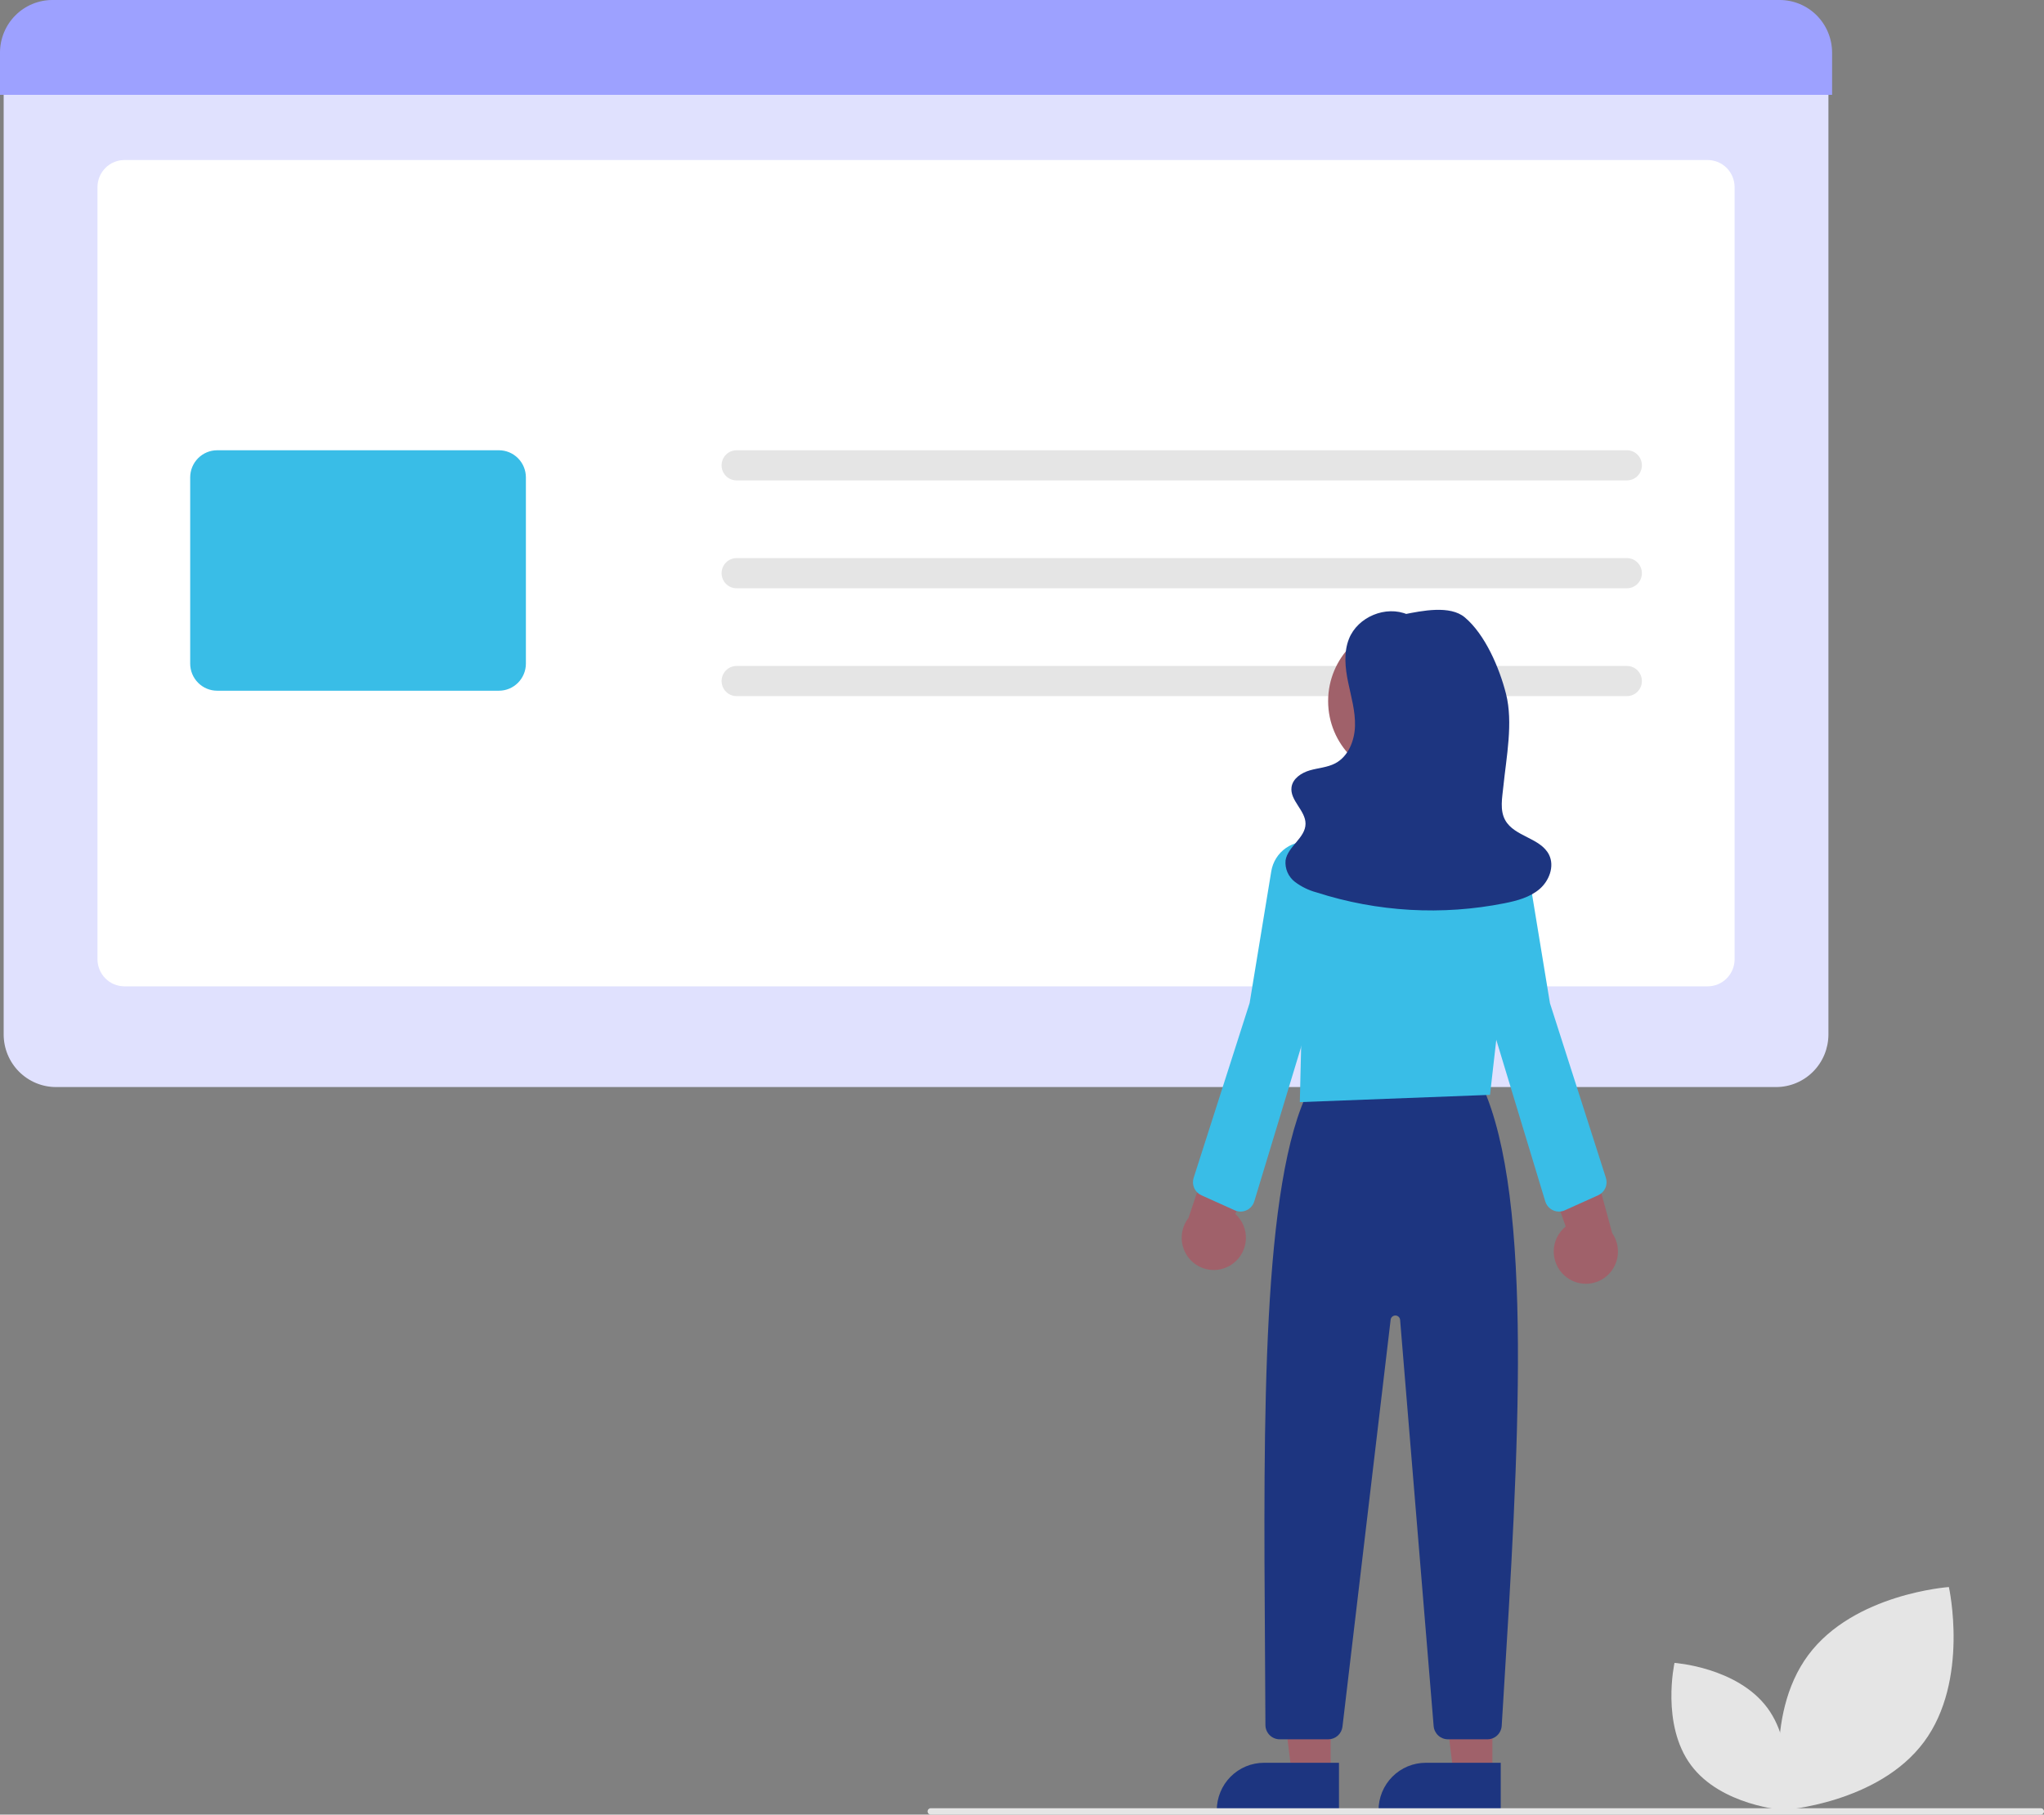 <svg width="205" height="182" viewBox="0 0 205 182" fill="none" xmlns="http://www.w3.org/2000/svg">
<rect x="0" y="0" width="205" height="182" fill="#808080" stroke="none"/>
<g clip-path="url(#clip0_1485_3946)">
<path d="M178.131 109.029H5.616C4.224 109.028 2.89 108.471 1.906 107.482C0.922 106.493 0.369 105.151 0.367 103.752V5.949H183.38V103.752C183.378 105.151 182.825 106.493 181.841 107.482C180.857 108.471 179.523 109.028 178.131 109.029Z" fill="#E0E1FE"/>
<path d="M171.266 98.928H12.481C11.764 98.927 11.077 98.641 10.57 98.131C10.063 97.621 9.778 96.93 9.777 96.21V18.769C9.778 18.048 10.063 17.357 10.57 16.847C11.077 16.338 11.764 16.051 12.481 16.05H171.266C171.983 16.051 172.67 16.338 173.177 16.847C173.684 17.357 173.969 18.048 173.97 18.769V96.21C173.969 96.93 173.684 97.621 173.177 98.131C172.67 98.641 171.983 98.927 171.266 98.928Z" fill="white"/>
<path d="M183.747 9.514H0V5.277C0.002 3.878 0.555 2.537 1.539 1.547C2.523 0.558 3.857 0.002 5.249 0H178.498C179.89 0.002 181.224 0.558 182.208 1.547C183.192 2.537 183.745 3.878 183.747 5.277V9.514Z" fill="#9DA1FF"/>
<path d="M50.04 69.277H21.779C21.062 69.277 20.375 68.99 19.868 68.48C19.361 67.971 19.076 67.28 19.075 66.559V47.879C19.076 47.158 19.361 46.467 19.868 45.957C20.375 45.448 21.062 45.161 21.779 45.16H50.04C50.757 45.161 51.444 45.448 51.951 45.957C52.458 46.467 52.743 47.158 52.744 47.879V66.559C52.743 67.28 52.458 67.971 51.951 68.48C51.444 68.99 50.757 69.277 50.04 69.277Z" fill="#39BDE7"/>
<path d="M163.168 48.184H73.874C73.475 48.184 73.093 48.025 72.811 47.742C72.529 47.458 72.371 47.073 72.371 46.672C72.371 46.271 72.529 45.887 72.811 45.603C73.093 45.32 73.475 45.16 73.874 45.16H163.168C163.567 45.16 163.95 45.32 164.232 45.603C164.514 45.887 164.672 46.271 164.672 46.672C164.672 47.073 164.514 47.458 164.232 47.742C163.95 48.025 163.567 48.184 163.168 48.184Z" fill="#E5E5E5"/>
<path d="M163.168 59.001H73.874C73.476 59.001 73.093 58.842 72.811 58.558C72.529 58.275 72.371 57.89 72.371 57.489C72.371 57.088 72.529 56.704 72.811 56.42C73.093 56.136 73.476 55.977 73.874 55.977H163.168C163.567 55.977 163.95 56.136 164.232 56.42C164.514 56.704 164.672 57.088 164.672 57.489C164.672 57.89 164.514 58.275 164.232 58.558C163.95 58.842 163.567 59.001 163.168 59.001Z" fill="#E5E5E5"/>
<path d="M163.168 69.818H73.874C73.475 69.818 73.093 69.659 72.811 69.375C72.529 69.092 72.371 68.707 72.371 68.306C72.371 67.905 72.529 67.52 72.811 67.237C73.093 66.953 73.475 66.794 73.874 66.794H163.168C163.567 66.794 163.95 66.953 164.232 67.237C164.514 67.52 164.672 67.905 164.672 68.306C164.672 68.707 164.514 69.092 164.232 69.375C163.95 69.659 163.567 69.818 163.168 69.818Z" fill="#E5E5E5"/>
<path d="M133.456 177.923H129.556L127.701 162.799H133.457L133.456 177.923Z" fill="#A0616A"/>
<path d="M126.77 176.803H134.291V181.564H122.035C122.035 180.939 122.158 180.319 122.396 179.742C122.633 179.164 122.982 178.639 123.422 178.197C123.862 177.755 124.384 177.404 124.958 177.165C125.533 176.926 126.149 176.803 126.77 176.803Z" fill="#1D3580"/>
<path d="M149.679 177.923H145.779L143.924 162.799H149.679L149.679 177.923Z" fill="#A0616A"/>
<path d="M142.993 176.803H150.514V181.564H138.258C138.258 180.939 138.38 180.319 138.618 179.742C138.856 179.164 139.205 178.639 139.645 178.197C140.085 177.755 140.607 177.404 141.181 177.165C141.756 176.926 142.371 176.803 142.993 176.803Z" fill="#1D3580"/>
<path d="M149.182 174.447H145.212C144.854 174.445 144.509 174.309 144.245 174.065C143.981 173.82 143.817 173.486 143.786 173.127L140.422 132.382C140.412 132.263 140.359 132.153 140.272 132.071C140.186 131.99 140.073 131.944 139.955 131.942C139.836 131.94 139.722 131.982 139.633 132.06C139.543 132.138 139.486 132.247 139.472 132.365L134.641 173.178C134.599 173.528 134.432 173.85 134.17 174.084C133.908 174.318 133.57 174.447 133.219 174.447H128.345C127.967 174.447 127.604 174.296 127.336 174.028C127.068 173.76 126.917 173.396 126.914 173.016C126.904 170.452 126.886 167.87 126.869 165.287C126.714 142.285 126.554 118.499 131.331 109.181L131.375 109.096L148.613 108.799L148.656 108.895C153.872 120.354 152.289 145.955 150.758 170.712L150.611 173.097C150.587 173.463 150.427 173.805 150.162 174.056C149.896 174.307 149.546 174.447 149.182 174.447Z" fill="#1D3580"/>
<path d="M141.016 78.174C145.33 78.174 148.828 74.657 148.828 70.318C148.828 65.98 145.33 62.463 141.016 62.463C136.701 62.463 133.203 65.98 133.203 70.318C133.203 74.657 136.701 78.174 141.016 78.174Z" fill="#A0616A"/>
<path d="M130.364 110.54L130.579 101.533L129.03 94.506C128.638 92.766 128.661 90.958 129.096 89.228C129.532 87.499 130.367 85.897 131.535 84.554C132.671 83.217 134.105 82.169 135.72 81.496C137.335 80.823 139.086 80.543 140.829 80.679C140.942 80.688 141.055 80.697 141.168 80.707C142.657 80.842 144.105 81.277 145.423 81.986C146.742 82.695 147.905 83.664 148.844 84.835C149.802 86.013 150.514 87.372 150.938 88.832C151.363 90.293 151.49 91.824 151.313 93.335L149.439 109.811L130.364 110.54Z" fill="#39BDE7"/>
<path d="M123.727 126.681C124.096 126.392 124.397 126.025 124.609 125.606C124.821 125.187 124.94 124.726 124.956 124.256C124.972 123.786 124.885 123.319 124.702 122.886C124.519 122.453 124.243 122.067 123.895 121.753L128.294 111.214L122.488 112.31L119.201 122.15C118.716 122.773 118.474 123.553 118.522 124.343C118.57 125.133 118.905 125.878 119.463 126.437C120.021 126.995 120.763 127.329 121.549 127.374C122.335 127.419 123.11 127.172 123.727 126.681Z" fill="#A0616A"/>
<path d="M156.919 127.944C156.567 127.634 156.287 127.251 156.099 126.82C155.911 126.39 155.819 125.923 155.829 125.453C155.84 124.983 155.953 124.521 156.161 124.1C156.368 123.678 156.665 123.308 157.03 123.014L153.235 112.241L158.969 113.668L161.694 123.679C162.144 124.329 162.341 125.122 162.248 125.908C162.155 126.694 161.779 127.419 161.19 127.944C160.602 128.47 159.842 128.76 159.054 128.76C158.267 128.76 157.507 128.47 156.919 127.944Z" fill="#A0616A"/>
<path d="M124.426 121.517C124.224 121.517 124.025 121.474 123.841 121.392L120.494 119.884C120.172 119.74 119.915 119.481 119.771 119.157C119.628 118.833 119.608 118.467 119.717 118.13L125.33 100.597L127.5 87.388C127.577 86.919 127.747 86.47 128 86.068C128.253 85.666 128.584 85.32 128.974 85.049C129.363 84.779 129.802 84.59 130.265 84.493C130.728 84.397 131.206 84.395 131.67 84.488C132.134 84.581 132.575 84.767 132.966 85.035C133.357 85.302 133.691 85.646 133.947 86.046C134.203 86.446 134.376 86.894 134.457 87.363C134.537 87.831 134.523 88.312 134.416 88.775L131.118 102.941L125.795 120.498C125.706 120.793 125.524 121.051 125.278 121.235C125.031 121.418 124.733 121.517 124.426 121.517Z" fill="#39BDE7"/>
<path d="M156.35 121.517C156.044 121.517 155.745 121.418 155.498 121.235C155.252 121.051 155.07 120.793 154.981 120.498L149.661 102.951L146.361 88.775C146.253 88.312 146.239 87.831 146.319 87.363C146.4 86.894 146.573 86.446 146.829 86.046C147.086 85.646 147.419 85.302 147.81 85.034C148.201 84.767 148.642 84.581 149.106 84.488C149.57 84.395 150.048 84.397 150.511 84.493C150.974 84.589 151.414 84.779 151.803 85.049C152.192 85.32 152.523 85.666 152.776 86.068C153.029 86.47 153.199 86.919 153.276 87.388L155.451 100.62L161.06 118.13C161.168 118.467 161.149 118.833 161.005 119.157C160.861 119.481 160.604 119.74 160.282 119.884L156.935 121.392C156.751 121.474 156.552 121.517 156.35 121.517Z" fill="#39BDE7"/>
<path d="M141.176 61.635C139.005 60.69 136.168 61.866 135.292 64.076C134.747 65.452 134.913 67.003 135.214 68.453C135.515 69.902 135.943 71.349 135.897 72.829C135.851 74.308 135.217 75.879 133.911 76.564C133.131 76.973 132.218 77.019 131.373 77.263C130.527 77.507 129.654 78.077 129.532 78.953C129.348 80.279 130.947 81.288 130.936 82.627C130.925 84.045 129.162 84.887 128.934 86.286C128.895 86.696 128.959 87.109 129.122 87.487C129.285 87.864 129.541 88.194 129.866 88.445C130.52 88.939 131.264 89.301 132.055 89.511C138.146 91.468 144.632 91.84 150.904 90.591C152.151 90.341 153.433 90.003 154.402 89.175C155.37 88.348 155.924 86.899 155.368 85.751C154.533 84.028 151.883 83.93 150.96 82.254C150.406 81.249 150.661 80.015 150.778 78.872C151.079 75.92 151.774 72.471 151.044 69.596C150.385 66.998 148.954 63.64 146.909 61.92C145.442 60.685 142.64 61.248 140.764 61.629L141.176 61.635Z" fill="#1D3580"/>
<path d="M204.682 182H93.349C93.264 182 93.184 181.966 93.124 181.906C93.064 181.846 93.031 181.765 93.031 181.68C93.031 181.595 93.064 181.514 93.124 181.454C93.184 181.394 93.264 181.36 93.349 181.36H204.682C204.766 181.36 204.847 181.394 204.907 181.454C204.966 181.514 205 181.595 205 181.68C205 181.765 204.966 181.846 204.907 181.906C204.847 181.966 204.766 182 204.682 182Z" fill="#E5E5E5"/>
<path d="M192.959 174.717C188.372 180.893 178.851 181.543 178.851 181.543C178.851 181.543 176.766 172.18 181.353 166.004C185.94 159.827 195.461 159.177 195.461 159.177C195.461 159.177 197.546 168.541 192.959 174.717Z" fill="#E5E5E5"/>
<path d="M169.593 177.039C172.619 181.114 178.902 181.543 178.902 181.543C178.902 181.543 180.278 175.365 177.251 171.289C174.224 167.214 167.942 166.785 167.942 166.785C167.942 166.785 166.566 172.963 169.593 177.039Z" fill="#E5E5E5"/>
</g>
<defs>
<clipPath id="clip0_1485_3946">
<rect width="205" height="182" fill="white"/>
</clipPath>
</defs>
</svg>
